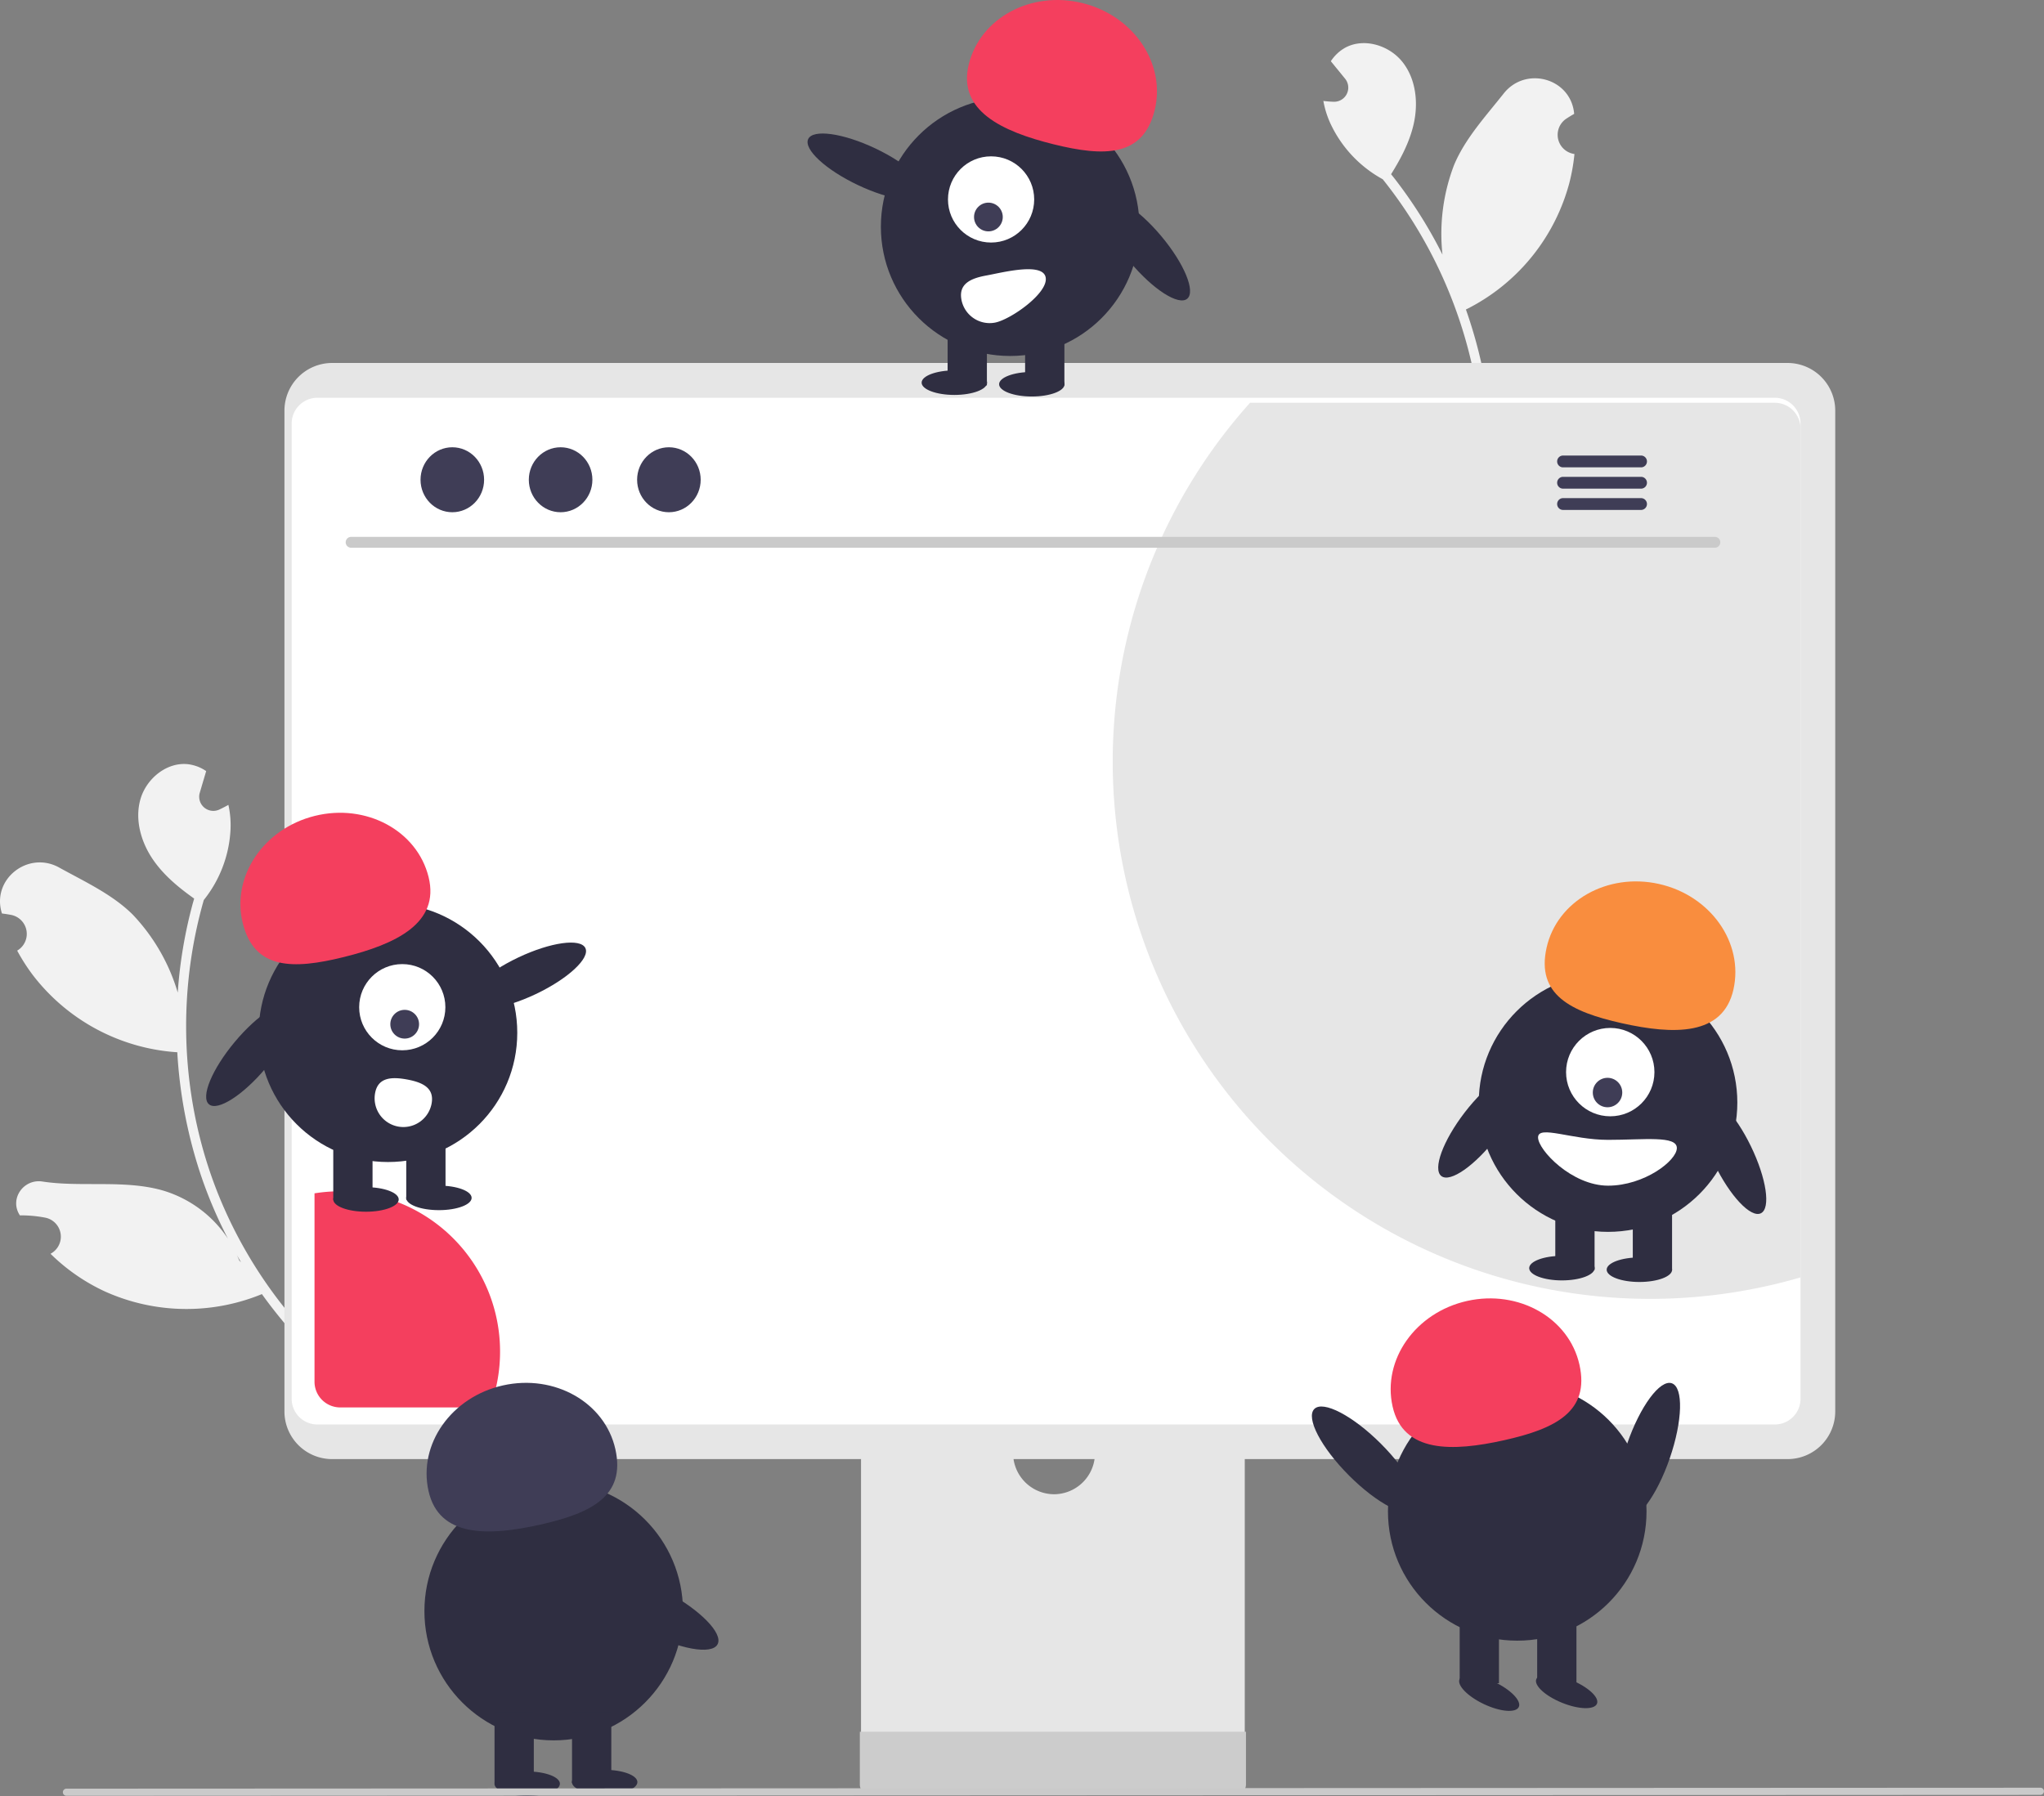 <svg id="teaser_pic" xmlns="http://www.w3.org/2000/svg" width="680.897" height="598.374" viewBox="0 0 680.897 598.374">
  <rect x="0" y="0" width="680.897" height="598.374" fill="#808080" stroke="none"/>
  <path id="Pfad_1" data-name="Pfad 1" d="M386.572,563.7a4.755,4.755,0,0,1-6.357-6.275l-.2-1.321-.239-.237c-8.064-7.943-21.724-2.156-21.7,9.163.023,10.046-.919,20.512,1.75,30.029a37.773,37.773,0,0,0,5.621,11.731,151.445,151.445,0,0,1-36.964-52.724,146.182,146.182,0,0,1-5.451-15.4q-1.874-6.433-3.175-13a153.2,153.2,0,0,1,3-71.623,40.771,40.771,0,0,0,8.862-22.77,31.1,31.1,0,0,0-.667-8.932c-.72.418-1.468.8-2.209,1.172l-.709.34-.088.041a4.711,4.711,0,0,1-6.529-5.589q.24-.813.48-1.626c.239-.833.495-1.659.733-2.492a2.341,2.341,0,0,0,.084-.255c.277-.952.559-1.891.836-2.843a13.622,13.622,0,0,0-5.785-2.261c-7.165-.966-14.13,4.688-16.112,11.632s.272,14.583,4.438,20.483c3.564,5.052,8.395,9.032,13.459,12.621-.145.53-.308,1.053-.453,1.583a154.191,154.191,0,0,0-5.018,29.73,64.1,64.1,0,0,0-15.011-25.994c-6.787-6.741-15.991-10.96-24.514-15.677-10.238-5.666-22.434,3.771-19.13,15l.1.326q1.536.182,3.055.472a6.449,6.449,0,0,1,2.126,11.832l-.113.069a64.179,64.179,0,0,0,5.26,8.2,66.072,66.072,0,0,0,46.321,25.523c.591.046,1.17.1,1.756.131a157.379,157.379,0,0,0,7.556,40.051,149.275,149.275,0,0,0,9.393,22.2l-.147-.247a39.444,39.444,0,0,0-21.206-15.822c-12.843-3.858-27.559-1.105-40.512-3.108-6.235-.964-10.956,5.622-7.684,11.016l.157.258a43.329,43.329,0,0,1,5.385.287q1.536.182,3.055.472a6.449,6.449,0,0,1,2.126,11.832l-.114.069-.234.142a64.227,64.227,0,0,0,18.033,12.513,66.131,66.131,0,0,0,52.365.923l.013-.005a157.335,157.335,0,0,0,21.649,24.393L398.7,595.173c-.037-.439-.091-.886-.141-1.32a42.9,42.9,0,0,1-9.879,3.454c1.259-4.252,2.508-8.528,3.767-12.78a2.354,2.354,0,0,0,.084-.255c.633-2.171,1.283-4.335,1.916-6.506v0a62.839,62.839,0,0,0-7.871-14.059Zm-72.688-61.8.008-.032,0,.057Zm21.353,72.785-.581-.549c-.191-.492-.395-.979-.616-1.473-.057-.137-.14-.264-.2-.4.472.815.932,1.634,1.417,2.444Z" transform="translate(-254.97 -154.184)" fill="#f2f2f2"/>
  <path id="Pfad_2" data-name="Pfad 2" d="M706.25,324.3a62.834,62.834,0,0,0-1.841,16.007v0c1.421,1.759,2.855,3.5,4.276,5.264a2.328,2.328,0,0,0,.176.2c2.8,3.437,5.6,6.9,8.4,10.339a42.9,42.9,0,0,1-10.447.622c.122.419.244.853.379,1.272h37.756a157.332,157.332,0,0,0,10.569-30.854h.014a66.131,66.131,0,0,0,47.96-21.043,64.228,64.228,0,0,0,11.814-18.5l-.271-.041-.132-.02a6.45,6.45,0,0,1-2.6-11.737q1.289-.852,2.637-1.613a43.333,43.333,0,0,1,4.858-2.341q.023-.149.046-.3c.939-6.239-5.956-10.495-11.338-7.2-11.179,6.842-25.819,9.977-36.181,18.489a39.444,39.444,0,0,0-13.465,22.776l-.041.284a149.263,149.263,0,0,0,.108-24.1,157.375,157.375,0,0,0-8.471-39.867c.528-.257,1.042-.528,1.57-.8a66.072,66.072,0,0,0,32.9-41.41,64.172,64.172,0,0,0,1.691-9.595l-.131-.02a6.449,6.449,0,0,1-2.6-11.737q1.289-.852,2.637-1.613-.018-.169-.036-.338c-1.279-11.631-16.171-15.636-23.433-6.46-6.046,7.639-12.911,15.081-16.574,23.917a64.1,64.1,0,0,0-3.827,29.772,154.188,154.188,0,0,0-16.093-25.5c-.338-.433-.69-.853-1.029-1.286,3.288-5.264,6.211-10.8,7.551-16.835,1.57-7.05.717-14.967-3.8-20.61s-13.113-8.174-19.352-4.52a13.621,13.621,0,0,0-4.466,4.317c.623.771,1.245,1.529,1.868,2.3a2.351,2.351,0,0,0,.176.2c.541.677,1.1,1.34,1.637,2.016l1.07,1.315a4.711,4.711,0,0,1-3.869,7.675l-.1,0-.785-.041c-.825-.054-1.664-.122-2.49-.23a31.1,31.1,0,0,0,2.828,8.5,40.771,40.771,0,0,0,16.956,17.592,153.2,153.2,0,0,1,30.381,64.93q1.34,6.557,2.084,13.221a146.177,146.177,0,0,1,.907,16.307,151.445,151.445,0,0,1-13.776,62.9,37.773,37.773,0,0,0,.663-12.991c-1.208-9.81-6.112-19.1-9.964-28.382-4.34-10.453-19.176-10.525-23.553-.088l-.129.311.326,1.3a4.755,4.755,0,0,1-3.446,8.241Zm43.237-85.026-.02-.054.02.027Zm8.35,75.391c.135-.934.244-1.868.365-2.8,0,.149-.027.3-.027.447-.014.541-.014,1.069,0,1.6l-.325.731Z" transform="translate(-262.133 -138.823)" fill="#f2f2f2"/>
  <path id="Pfad_3" data-name="Pfad 3" d="M668.212,556.96H552.7a6.163,6.163,0,0,0-6.154,6.17V745.6H674.381V563.13a6.166,6.166,0,0,0-6.17-6.17ZM610.845,660.638A13.7,13.7,0,0,1,597.205,647V625.952a13.64,13.64,0,0,1,27.28,0V647a13.7,13.7,0,0,1-13.64,13.64Z" transform="translate(-259.722 -162.803)" fill="#e6e6e6"/>
  <path id="Pfad_4" data-name="Pfad 4" d="M546.151,739.765v17.6a3.449,3.449,0,0,0,3.442,3.442H671.336a3.459,3.459,0,0,0,3.442-3.442v-17.6Z" transform="translate(-259.723 -162.803)" fill="#ccc"/>
  <path id="Pfad_5" data-name="Pfad 5" d="M850.6,272.192H365.447a15.891,15.891,0,0,0-15.724,16V621.387a15.881,15.881,0,0,0,15.724,16H850.6a15.881,15.881,0,0,0,15.724-16V288.2A15.891,15.891,0,0,0,850.6,272.192Z" transform="translate(-254.97 -151.26)" fill="#e6e6e6"/>
  <path id="Pfad_6" data-name="Pfad 6" d="M855.363,283.747H369.853a8.58,8.58,0,0,0-8.56,8.58v324.93a8.57,8.57,0,0,0,8.56,8.56h485.51a8.57,8.57,0,0,0,8.56-8.56V292.326a8.58,8.58,0,0,0-8.56-8.58Z" transform="translate(-264.134 -151.222)" fill="#fff"/>
  <path id="Pfad_7" data-name="Pfad 7" d="M423.1,607.19a53.049,53.049,0,0,1-3.345,18.629H369.851a8.573,8.573,0,0,1-8.558-8.558V554.487a52.712,52.712,0,0,1,8.434-.676A53.376,53.376,0,0,1,423.1,607.193Z" transform="translate(-256.521 -156.905)" fill="#f43f5e"/>
  <path id="Pfad_8" data-name="Pfad 8" d="M863.923,292.327v282.82a179.022,179.022,0,0,1-183.37-291.4h174.81a8.58,8.58,0,0,1,8.56,8.58Z" transform="translate(-264.134 -149.556)" fill="#e6e6e6"/>
  <path id="Pfad_9" data-name="Pfad 9" d="M830.958,328.52H376.665a1.807,1.807,0,1,1,0-3.614H830.958a1.807,1.807,0,1,1,0,3.614Z" transform="translate(-259.702 -146.035)" fill="#cacaca"/>
  <ellipse id="Ellipse_1" data-name="Ellipse 1" cx="10.588" cy="10.823" rx="10.588" ry="10.823" transform="translate(140.087 149.016)" fill="#3f3d56"/>
  <ellipse id="Ellipse_2" data-name="Ellipse 2" cx="10.588" cy="10.823" rx="10.588" ry="10.823" transform="translate(176.161 149.016)" fill="#3f3d56"/>
  <ellipse id="Ellipse_3" data-name="Ellipse 3" cx="10.588" cy="10.823" rx="10.588" ry="10.823" transform="translate(212.234 149.016)" fill="#3f3d56"/>
  <path id="Pfad_10" data-name="Pfad 10" d="M808.937,296.718H782.956a1.967,1.967,0,1,0,0,3.935h25.981a1.967,1.967,0,1,0,0-3.935Z" transform="translate(-262.272 -144.946)" fill="#3f3d56"/>
  <path id="Pfad_11" data-name="Pfad 11" d="M808.937,304.1H782.956a1.967,1.967,0,1,0,0,3.935h25.981a1.967,1.967,0,1,0,0-3.935Z" transform="translate(-262.272 -145.232)" fill="#3f3d56"/>
  <path id="Pfad_12" data-name="Pfad 12" d="M808.937,311.477H782.956a1.967,1.967,0,1,0,0,3.935h25.981a1.967,1.967,0,1,0,0-3.935Z" transform="translate(-262.272 -145.518)" fill="#3f3d56"/>
  <ellipse id="Ellipse_4" data-name="Ellipse 4" cx="6.76" cy="21.534" rx="6.76" ry="21.534" transform="translate(266.33 52.43) rotate(-64.626)" fill="#2f2e41"/>
  <ellipse id="Ellipse_5" data-name="Ellipse 5" cx="6.76" cy="21.534" rx="6.76" ry="21.534" transform="translate(362.66 70.845) rotate(-39.938)" fill="#2f2e41"/>
  <circle id="Ellipse_6" data-name="Ellipse 6" cx="43.067" cy="43.067" r="43.067" transform="translate(293.438 32.467)" fill="#2f2e41"/>
  <rect id="Rechteck_1" data-name="Rechteck 1" width="13.084" height="23.442" transform="translate(341.486 104.956)" fill="#2f2e41"/>
  <rect id="Rechteck_2" data-name="Rechteck 2" width="13.084" height="23.442" transform="translate(315.672 104.956)" fill="#2f2e41"/>
  <ellipse id="Ellipse_7" data-name="Ellipse 7" cx="10.903" cy="4.089" rx="10.903" ry="4.089" transform="translate(332.822 123.925)" fill="#2f2e41"/>
  <ellipse id="Ellipse_8" data-name="Ellipse 8" cx="10.903" cy="4.089" rx="10.903" ry="4.089" transform="translate(307.013 123.401)" fill="#2f2e41"/>
  <path id="Pfad_13" data-name="Pfad 13" d="M582.474,160.221c3.846-15.487,20.821-24.6,37.915-20.356s27.834,20.24,23.989,35.727-16.6,15.537-33.7,11.292S578.628,175.708,582.474,160.221Z" transform="translate(-259.749 -138.823)" fill="#f43f5e"/>
  <circle id="Ellipse_9" data-name="Ellipse 9" cx="14.359" cy="14.359" r="14.359" transform="translate(315.792 52.088)" fill="#fff"/>
  <circle id="Ellipse_10" data-name="Ellipse 10" cx="4.786" cy="4.786" r="4.786" transform="translate(324.471 67.514)" fill="#3f3d56"/>
  <path id="Pfad_14" data-name="Pfad 14" d="M607.8,231.267c.947,5.2-11.739,14.1-16.941,15.051a9.572,9.572,0,0,1-11.132-7.7h0l0-.018c-.942-5.2,3.08-7.043,8.283-7.985S606.861,226.064,607.8,231.267Z" transform="translate(-259.465 -138.823)" fill="#fff"/>
  <ellipse id="Ellipse_11" data-name="Ellipse 11" cx="21.534" cy="6.76" rx="21.534" ry="6.76" transform="translate(474.791 387.715) rotate(-52.453)" fill="#2f2e41"/>
  <circle id="Ellipse_12" data-name="Ellipse 12" cx="43.067" cy="43.067" r="43.067" transform="translate(492.605 324.286)" fill="#2f2e41"/>
  <rect id="Rechteck_3" data-name="Rechteck 3" width="13.084" height="23.442" transform="translate(543.914 399.665)" fill="#2f2e41"/>
  <rect id="Rechteck_4" data-name="Rechteck 4" width="13.084" height="23.442" transform="translate(518.101 399.665)" fill="#2f2e41"/>
  <ellipse id="Ellipse_13" data-name="Ellipse 13" cx="10.903" cy="4.089" rx="10.903" ry="4.089" transform="translate(535.214 418.938)" fill="#2f2e41"/>
  <ellipse id="Ellipse_14" data-name="Ellipse 14" cx="10.903" cy="4.089" rx="10.903" ry="4.089" transform="translate(509.405 418.414)" fill="#2f2e41"/>
  <circle id="Ellipse_15" data-name="Ellipse 15" cx="14.719" cy="14.719" r="14.719" transform="translate(521.688 342.477)" fill="#fff"/>
  <circle id="Ellipse_16" data-name="Ellipse 16" cx="4.906" cy="4.906" r="4.906" transform="translate(530.594 359.094)" fill="#3f3d56"/>
  <path id="Pfad_15" data-name="Pfad 15" d="M841.583,481.306c3.477-15.574-7.639-31.31-24.829-35.149s-33.944,5.675-37.422,21.249,7.915,21.318,25.1,25.156S838.105,496.88,841.583,481.306Z" transform="translate(-264.134 -151.653)" fill="#f98d3e"/>
  <ellipse id="Ellipse_17" data-name="Ellipse 17" cx="6.76" cy="21.534" rx="6.76" ry="21.534" transform="translate(561.704 368.426) rotate(-25.871)" fill="#2f2e41"/>
  <path id="Pfad_16" data-name="Pfad 16" d="M820.96,536.895c0,4.215-10.853,12.539-22.9,12.539s-23.335-11.867-23.335-16.082,11.292.818,23.335.818S820.96,532.679,820.96,536.895Z" transform="translate(-262.368 -154.405)" fill="#fff"/>
  <circle id="Ellipse_18" data-name="Ellipse 18" cx="43.067" cy="43.067" r="43.067" transform="translate(462.357 460.487)" fill="#2f2e41"/>
  <rect id="Rechteck_5" data-name="Rechteck 5" width="13.084" height="23.442" transform="translate(486.251 537.354)" fill="#2f2e41"/>
  <rect id="Rechteck_6" data-name="Rechteck 6" width="13.084" height="23.442" transform="translate(512.064 537.354)" fill="#2f2e41"/>
  <ellipse id="Ellipse_19" data-name="Ellipse 19" cx="4.089" cy="10.903" rx="4.089" ry="10.903" transform="translate(484.473 563.107) rotate(-64.723)" fill="#2f2e41"/>
  <ellipse id="Ellipse_20" data-name="Ellipse 20" cx="4.089" cy="10.903" rx="4.089" ry="10.903" transform="translate(510.239 563.219) rotate(-67.94)" fill="#2f2e41"/>
  <path id="Pfad_17" data-name="Pfad 17" d="M725.742,626.306c-3.477-15.574,7.639-31.31,24.829-35.149s33.944,5.675,37.422,21.249-7.915,21.318-25.1,25.156S729.219,641.88,725.742,626.306Z" transform="translate(-261.846 -157.723)" fill="#f43f5e"/>
  <ellipse id="Ellipse_21" data-name="Ellipse 21" cx="23.892" cy="7.501" rx="23.892" ry="7.501" transform="matrix(0.326, -0.945, 0.945, 0.326, 534.254, 503.576)" fill="#2f2e41"/>
  <ellipse id="Ellipse_22" data-name="Ellipse 22" cx="7.501" cy="23.892" rx="7.501" ry="23.892" transform="translate(432.524 474.726) rotate(-44.978)" fill="#2f2e41"/>
  <circle id="Ellipse_23" data-name="Ellipse 23" cx="43.067" cy="43.067" r="43.067" transform="translate(141.381 493.704)" fill="#2f2e41"/>
  <rect id="Rechteck_7" data-name="Rechteck 7" width="13.084" height="23.442" transform="translate(164.74 570.571)" fill="#2f2e41"/>
  <rect id="Rechteck_8" data-name="Rechteck 8" width="13.084" height="23.442" transform="translate(190.553 570.571)" fill="#2f2e41"/>
  <ellipse id="Ellipse_24" data-name="Ellipse 24" cx="10.903" cy="4.089" rx="10.903" ry="4.089" transform="translate(164.71 590.197)" fill="#2f2e41"/>
  <ellipse id="Ellipse_25" data-name="Ellipse 25" cx="10.903" cy="4.089" rx="10.903" ry="4.089" transform="translate(190.519 589.651)" fill="#2f2e41"/>
  <path id="Pfad_18" data-name="Pfad 18" d="M399.819,659.523c-3.477-15.574,7.639-31.31,24.829-35.149s33.944,5.675,37.422,21.249-7.915,21.318-25.1,25.156S403.3,675.1,399.819,659.523Z" transform="translate(-257.079 -162.803)" fill="#3f3d56"/>
  <ellipse id="Ellipse_26" data-name="Ellipse 26" cx="7.501" cy="23.892" rx="7.501" ry="23.892" transform="translate(193.295 532.107) rotate(-62.122)" fill="#2f2e41"/>
  <ellipse id="Ellipse_27" data-name="Ellipse 27" cx="21.534" cy="6.76" rx="21.534" ry="6.76" transform="translate(153.195 328.228) rotate(-25.374)" fill="#2f2e41"/>
  <ellipse id="Ellipse_28" data-name="Ellipse 28" cx="21.534" cy="6.76" rx="21.534" ry="6.76" transform="translate(64.433 363.583) rotate(-50.062)" fill="#2f2e41"/>
  <circle id="Ellipse_29" data-name="Ellipse 29" cx="43.067" cy="43.067" r="43.067" transform="translate(86.179 301.017)" fill="#2f2e41"/>
  <rect id="Rechteck_9" data-name="Rechteck 9" width="13.084" height="23.442" transform="translate(111.017 376.282)" fill="#2f2e41"/>
  <rect id="Rechteck_10" data-name="Rechteck 10" width="13.084" height="23.442" transform="translate(135.328 376.282)" fill="#2f2e41"/>
  <ellipse id="Ellipse_30" data-name="Ellipse 30" cx="10.903" cy="4.089" rx="10.903" ry="4.089" transform="translate(111.017 395.531)" fill="#2f2e41"/>
  <ellipse id="Ellipse_31" data-name="Ellipse 31" cx="10.903" cy="4.089" rx="10.903" ry="4.089" transform="translate(135.303 395.007)" fill="#2f2e41"/>
  <path id="Pfad_19" data-name="Pfad 19" d="M397.738,442.863c-3.846-15.487-20.821-24.6-37.915-20.356s-27.834,20.24-23.989,35.727,16.6,15.537,33.7,11.292S401.584,458.35,397.738,442.863Z" transform="translate(-254.97 -150.675)" fill="#f43f5e"/>
  <circle id="Ellipse_32" data-name="Ellipse 32" cx="14.359" cy="14.359" r="14.359" transform="translate(119.645 321.209)" fill="#fff"/>
  <circle id="Ellipse_33" data-name="Ellipse 33" cx="4.786" cy="4.786" r="4.786" transform="translate(130.025 336.453)" fill="#3f3d56"/>
  <path id="Pfad_20" data-name="Pfad 20" d="M381.647,517.827a9.572,9.572,0,0,0,18.835,3.429h0l0-.018c.942-5.2-3.08-7.043-8.283-7.985S382.589,512.625,381.647,517.827Z" transform="translate(-256.698 -153.621)" fill="#fff"/>
  <path id="Pfad_21" data-name="Pfad 21" d="M934.692,760.8l-657.619.307a1.191,1.191,0,0,1,0-2.381l657.619-.307a1.191,1.191,0,0,1,0,2.381Z" transform="translate(-254.97 -162.803)" fill="#cacaca"/>
</svg>
